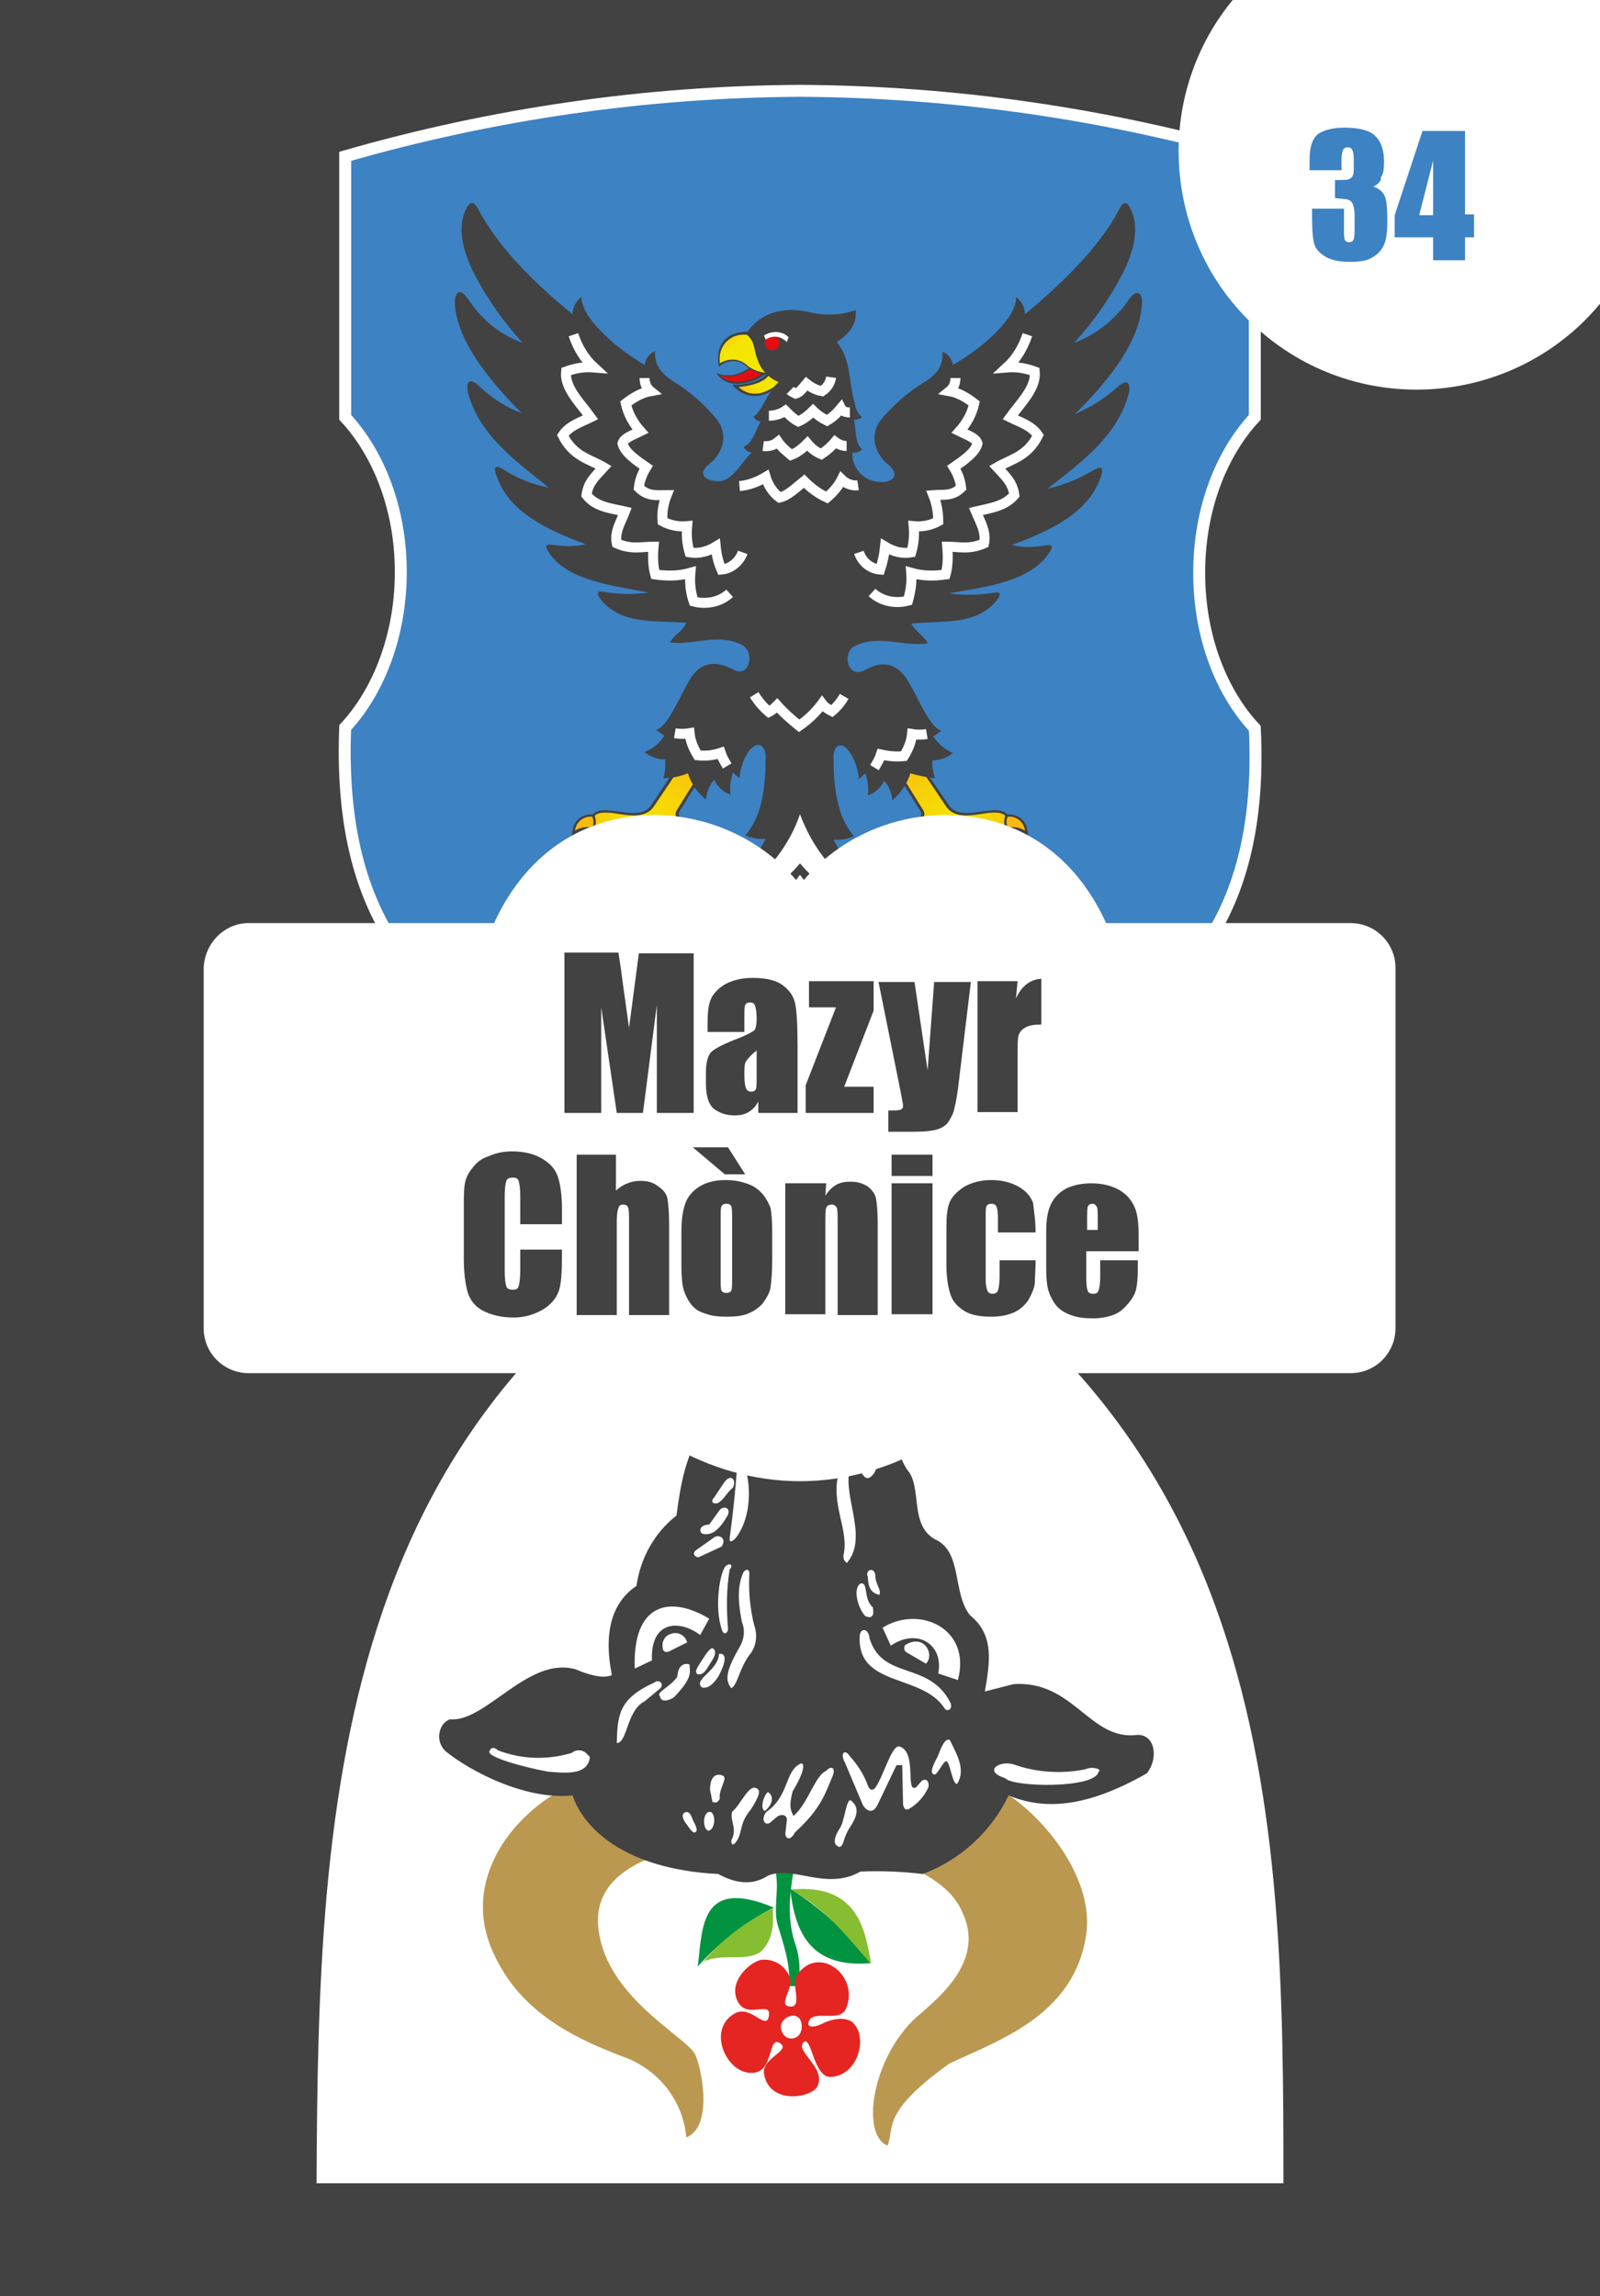 <?xml version="1.0" encoding="utf-8"?>
<!-- Generator: Adobe Illustrator 26.0.1, SVG Export Plug-In . SVG Version: 6.00 Build 0)  -->
<svg version="1.1" id="Слой_1" xmlns="http://www.w3.org/2000/svg" xmlns:xlink="http://www.w3.org/1999/xlink" x="0px" y="0px"
	 viewBox="0 0 195.6 280.6" style="enable-background:new 0 0 195.6 280.6;" xml:space="preserve">
<rect x="0" y="0" width="195.6" height="280.6" fill="#333333" stroke="none"/>
<style type="text/css">
	.st0{clip-path:url(#SVGID_00000132068956388255551530000011302334358118124214_);fill:#424242;}
	.st1{clip-path:url(#SVGID_00000065766892996575816160000006980373772476081839_);}
	.st2{fill-rule:evenodd;clip-rule:evenodd;fill:#A91916;}
	.st3{fill-rule:evenodd;clip-rule:evenodd;fill:#3D82C3;stroke:#FFFFFF;stroke-width:1.46;}
	.st4{fill:#424242;}
	.st5{fill:#E30D13;}
	.st6{fill:url(#_159040976_00000123418266511312874320000000971277010337902258_);}
	.st7{fill:url(#_158281424_00000124156530857896564670000011493535519380948373_);}
	.st8{fill:url(#_158295352-4_00000056399317786374313720000002505877921175569289_);}
	.st9{fill:#FBBA10;}
	.st10{fill:url(#_158295352_00000020367784304558652990000005903598842052343731_);}
	.st11{fill-rule:evenodd;clip-rule:evenodd;fill:#424242;}
	.st12{fill-rule:evenodd;clip-rule:evenodd;fill:#FFFFFF;}
	.st13{fill:#FFFFFF;}
	.st14{fill:none;stroke:#FFFFFF;stroke-width:1.22;}
	.st15{clip-path:url(#SVGID_00000145033026286746689200000006330780310828747669_);}
	.st16{fill-rule:evenodd;clip-rule:evenodd;fill:#029340;}
	.st17{fill-rule:evenodd;clip-rule:evenodd;fill:#86BD31;}
	.st18{fill:#BA9850;}
	.st19{fill:#E52521;}
	.st20{fill-rule:evenodd;clip-rule:evenodd;fill:#BA9850;}
	.st21{clip-path:url(#SVGID_00000041996409400035498250000012181380040342297740_);fill:#FFFFFF;}
	.st22{clip-path:url(#SVGID_00000012439459362477128070000005593038602417511553_);fill:#FFFFFF;}
	.st23{clip-path:url(#SVGID_00000021084498937086712260000014101966253643631254_);fill:#FFFFFF;}
	.st24{enable-background:new    ;}
	.st25{fill:#3D82C3;}
</style>
<g>
	<g>
		<defs>
			<rect id="SVGID_1_" width="195.6" height="280.6"/>
		</defs>
		<clipPath id="SVGID_00000150785681045374556980000017338407771961729156_">
			<use xlink:href="#SVGID_1_"  style="overflow:visible;"/>
		</clipPath>
		
			<rect x="-9.2" y="-8.4" style="clip-path:url(#SVGID_00000150785681045374556980000017338407771961729156_);fill:#424242;" width="214" height="297.9"/>
	</g>
	<g>
		<defs>
			<rect id="SVGID_00000136407984150122147090000000298683472820956309_" width="195.6" height="280.6"/>
		</defs>
		<clipPath id="SVGID_00000157303706043651177820000001449692001922466198_">
			<use xlink:href="#SVGID_00000136407984150122147090000000298683472820956309_"  style="overflow:visible;"/>
		</clipPath>
		<g id="layer1" style="clip-path:url(#SVGID_00000157303706043651177820000001449692001922466198_);">
			<path id="path3029" class="st2" d="M124.6,74.9c1.1,0,2,0.9,2,2v2c0,1.1-0.9,2-2,2h-2v-6H124.6z M124.6,82.8c2.2,0,4-1.8,4-4v-2
				c0-2.2-1.8-4-4-4h-4v9.9L124.6,82.8z M116.6,72.9h2v9.9h-2V72.9z M112.6,72.9h2v9.9h-2l-4-6.2v6.2h-2v-9.9h2l4,6.2V72.9z
				 M82.9,72.9h5.9v2h-4v2h4v2h-4v2h4v2h-5.9V72.9z M75,72.9h2v7.9h4v2h-6V72.9z M95.8,80.9h2c1.7,0,3-1.3,3-3s-1.3-3-3-3h-2v2h2
				c0.6,0,1,0.4,1,1s-0.4,1-1,1h-2V80.9z M97.8,71c3.8,0,6.9,3.1,6.9,6.9s-3.1,6.9-6.9,6.9s-6.9-3.1-6.9-6.9l0,0
				C90.9,74.1,94,71,97.8,71L97.8,71z M92.8,77.9c0,2.8,2.2,5,4.9,5c2.8,0,5-2.2,5-4.9c0-2.8-2.2-5-4.9-5l0,0
				C95.1,73,92.9,75.2,92.8,77.9L92.8,77.9z"/>
			<path id="щит" class="st3" d="M97.8,144.9c3.4-5.9,8.8-9.4,15.2-11.7c12.5-4.6,26.3-5.6,34.5-17.9c4.8-7.2,6.4-16.2,5.9-26.3
				c-4.1-4.4-6.8-11.2-6.8-19s2.7-14.6,6.8-19V19.1c-18.1-5.2-36.8-7.9-55.6-8c-18.8,0.1-37.5,2.8-55.6,8V51
				c4.1,4.4,6.8,11.2,6.8,18.9s-2.7,14.6-6.8,19c-0.4,10.2,1.2,19.1,5.9,26.3c8.2,12.3,22,13.3,34.5,17.9
				C89,135.5,94.3,139,97.8,144.9L97.8,144.9z"/>
			<path id="_158253176" class="st4" d="M92.2,44.5l1.7,0.9c-1.4,1.5-5,2.4-6.3,0.2C89.3,46.2,90.7,45.7,92.2,44.5z"/>
			<path id="_48675496" class="st5" d="M88.1,45.9c1.2,1.3,4.2,0.7,5.3-0.5L92,44.8C91,45.8,89.5,46.2,88.1,45.9z"/>
			<path id="_158281688" class="st4" d="M89.5,47c1.2,0.1,3.3-0.2,4.3-1.4l1.2-0.3l0.7,1.3C93.9,48.6,91.4,49.2,89.5,47z"/>
			
				<linearGradient id="_159040976_00000024708053074052319360000016847804863733373866_" gradientUnits="userSpaceOnUse" x1="-647.093" y1="182.056" x2="-647.563" y2="181.616" gradientTransform="matrix(3.54 0 0 -3.54 2383.27 691.699)">
				<stop  offset="0" style="stop-color:#F4E600"/>
				<stop  offset="1" style="stop-color:#FBBA10"/>
			</linearGradient>
			<path id="_159040976" style="fill:url(#_159040976_00000024708053074052319360000016847804863733373866_);" d="M95.4,46.6l-0.5-1
				l-0.8,0.1c-0.7,1.2-2.8,1.5-3.8,1.6C91.9,48.8,94,48,95.4,46.6z"/>
			<path id="_158281376" class="st4" d="M92.5,40.7l2.8,4.9c-1.4,0.4-2.9,0.1-4-0.8c-0.9-0.9-2.4-0.9-3.4,0
				C87.2,41.2,90,40.1,92.5,40.7L92.5,40.7z"/>
			
				<linearGradient id="_158281424_00000111871612760519122110000016061297848377621391_" gradientUnits="userSpaceOnUse" x1="-652.739" y1="160.966" x2="-653.089" y2="161.406" gradientTransform="matrix(4.87 0 0 -4.87 3268.67 826.206)">
				<stop  offset="0" style="stop-color:#F4E600"/>
				<stop  offset="1" style="stop-color:#FBBA10"/>
			</linearGradient>
			<path id="_158281424" style="fill:url(#_158281424_00000111871612760519122110000016061297848377621391_);" d="M88,44.4
				c1.1-0.7,2.5-0.6,3.4,0.3c0.9,0.7,2.1,1,3.2,0.8L92.3,41c-0.5-0.1-1.1-0.1-1.6-0.1l0,0C89,41,87.8,42.5,88,44.2
				C88,44.2,88,44.3,88,44.4z"/>
			<path id="_158221176" class="st4" d="M122.7,102.2c0.3,0.2,0.6,0.6,0.6,1c1.4,1,1.1,2.5,0.2,3.7l-0.1-0.3
				c-0.2-0.8-0.6-1.4-1.3-1.8c0,0.1-0.1,0.2-0.1,0.2c-0.9,0.4-1.9,0-2.2-0.9c0-0.1-0.1-0.2-0.1-0.3c-0.5-0.2-1-0.4-1.4-0.7l0.2,0.3
				l0,0c0.4,0.4,0.7,0.6,0.8,1.3c0,0.3,0,0.6-0.1,0.9c0.7,1.3,0.1,2.4-1.3,3.2c0.2-0.8,0.3-1.7-0.5-2.3l-0.1,0.1
				c-0.6,0.1-1.2-0.2-1.5-0.7c-0.4-0.5-0.4-1.2-0.1-1.8l-0.8-1.3c-0.6-0.9-1-1.1-1.9-0.4c-0.1,0.9-0.8,1.5-1.7,1.5
				c-0.4,0-0.8-0.3-1.1-0.6c-0.8,0.2-1.6,0.7-2.1,1.4c-0.6-1.2-0.1-2.6,1-3.2c0.2-1.3,1.4-1.4,2.6-1.4c0.6,0,1.2-0.4,0.8-1l-3-4.8
				l2.8-1.3l3.7,5.4c0.8,1.2,2.4,1,3.7,0.8c1-0.1,2.7-0.5,3.4,0.3c1.9,0,2.6,1.2,2.6,2.9c-0.6-0.7-1.5-1.1-2.4-0.9
				C123.3,101.8,123,102,122.7,102.2L122.7,102.2z"/>
			
				<radialGradient id="_158295352-4_00000160884332175200532940000008014539456907060629_" cx="-1151.801" cy="-4.093" r="4.05" gradientTransform="matrix(-2.77 0 0 -2.77 -3074.04 89.773)" gradientUnits="userSpaceOnUse">
				<stop  offset="0" style="stop-color:#F4E600"/>
				<stop  offset="1" style="stop-color:#FBBA10"/>
			</radialGradient>
			<path id="_158295352-4" style="fill:url(#_158295352-4_00000160884332175200532940000008014539456907060629_);" d="M123,101.4
				c-0.3-0.5-0.3-1.2-0.1-1.7c-0.5-0.6-1.9-0.4-3.2-0.2s-3.1,0.4-4-0.9l-3.5-5.2l-2.2,1l2.8,4.5c0.6,0.9-0.2,1.5-1.1,1.5
				s-2,0.1-2.2,1.1c0.6,0.3,1,0.9,1,1.7c0.5,0.5,1.3,0.5,1.8,0.1c0.3-0.2,0.4-0.6,0.4-0.9c1-0.9,1.7-0.8,2.4,0.4l0.9,1.5
				c-0.3,0.5-0.3,1.1,0,1.6c0.2,0.4,0.7,0.6,1.1,0.6c0.4-0.5,1-0.8,1.7-0.8c0.1-0.2,0.1-0.5,0.1-0.8c-0.1-0.7-0.6-1-1-1.5
				s-0.8-1.2-1-1.8l0.3-0.1c0.1,0.4,0.3,0.7,0.5,1.1c0.7,0.5,1.4,0.9,2.1,1.2c0.1,0.8,0.9,1.3,1.6,1.2c0.1,0,0.1,0,0.2-0.1
				c0.2-0.6,0.6-1.1,1.2-1.4c0-0.5-0.3-0.9-0.8-1c-0.3-0.1-0.6-0.2-0.9-0.3c-0.7-0.3-1.4-0.7-2.1-1.1l0.3-0.2c0.6,0.4,1.2,0.7,1.9,1
				C121.8,101.9,122.6,102.2,123,101.4L123,101.4z"/>
			<path id="_48676072" class="st9" d="M123.2,99.8c-0.2,0.4-0.2,0.9,0,1.3c0.7-0.1,1.5,0,2.1,0.4
				C125.2,100.5,124.3,99.7,123.2,99.8L123.2,99.8z M123.2,103.5c-0.4,0.2-0.7,0.5-0.9,0.9c0.6,0.4,1.1,1,1.3,1.7
				C124.1,105.2,124,104.2,123.2,103.5z M119,105.8c-0.5-0.1-1,0.1-1.3,0.4c0.6,0.4,0.8,1.1,0.7,1.8
				C119.2,107.6,119.4,106.6,119,105.8z M110.2,102.9c0-0.5-0.4-1-0.9-1.2c-0.8,0.5-1.2,1.4-1,2.3
				C108.8,103.5,109.4,103.1,110.2,102.9L110.2,102.9z"/>
			<path id="_158207592" class="st4" d="M72.9,102.2c-0.3,0.2-0.6,0.6-0.6,1c-1.4,1-1.1,2.5-0.2,3.7l0.1-0.3l0,0
				c0.2-0.8,0.6-1.4,1.3-1.8c0,0.1,0.1,0.2,0.1,0.2c0.9,0.4,1.9,0,2.2-0.9c0-0.1,0.1-0.2,0.1-0.3c0.5-0.2,1-0.4,1.4-0.7l-0.2,0.3
				l0,0c-0.4,0.4-0.7,0.6-0.8,1.3c-0.1,0.3,0,0.6,0.1,0.9c-0.7,1.3-0.1,2.4,1.3,3.2c-0.2-0.8-0.3-1.7,0.5-2.3l0.1,0.1
				c0.6,0.1,1.2-0.2,1.5-0.7c0.4-0.5,0.4-1.2,0.1-1.8l0.8-1.3c0.6-0.9,1-1.1,1.9-0.4c0.1,0.9,0.9,1.5,1.7,1.5c0.4,0,0.8-0.3,1.1-0.6
				c0.8,0.2,1.6,0.7,2.1,1.4c0.6-1.2,0.1-2.6-1-3.2c-0.2-1.3-1.4-1.4-2.6-1.4c-0.6,0-1.2-0.4-0.8-1l3-4.8L83.2,93l-3.6,5.4
				c-0.8,1.2-2.4,1-3.7,0.8c-1-0.1-2.7-0.5-3.4,0.3c-1.9,0-2.6,1.2-2.6,2.9c0.6-0.7,1.5-1.1,2.4-0.9C72.3,101.8,72.6,102,72.9,102.2
				z"/>
			<path id="_158281304" class="st9" d="M72.4,99.8c0.2,0.4,0.2,0.9,0,1.3c-0.7-0.1-1.5,0-2.1,0.4C70.4,100.5,71.3,99.7,72.4,99.8
				L72.4,99.8z M72.4,103.5c0.4,0.2,0.8,0.5,1,0.9c-0.7,0.4-1.2,1-1.4,1.7C71.5,105.3,71.6,104.2,72.4,103.5L72.4,103.5z
				 M76.7,105.8c0.5-0.1,1,0.1,1.3,0.4c-0.6,0.4-0.8,1.1-0.7,1.8C76.5,107.6,76.2,106.6,76.7,105.8z M85.5,102.9
				c0-0.5,0.4-1,0.9-1.2c0.8,0.5,1.2,1.4,1,2.3C86.9,103.5,86.2,103.1,85.5,102.9L85.5,102.9z"/>
			
				<radialGradient id="_158295352_00000005233278658219008790000010023381009155649448_" cx="-512.249" cy="-4.093" r="4.05" gradientTransform="matrix(2.77 0 0 -2.77 1497.91 89.773)" gradientUnits="userSpaceOnUse">
				<stop  offset="0" style="stop-color:#F4E600"/>
				<stop  offset="1" style="stop-color:#FBBA10"/>
			</radialGradient>
			<path id="_158295352" style="fill:url(#_158295352_00000005233278658219008790000010023381009155649448_);" d="M72.6,101.4
				c0.3-0.5,0.3-1.2,0.1-1.7c0.5-0.6,1.9-0.4,3.2-0.2s3.1,0.4,4-0.9l3.5-5.2l2.2,1l-2.8,4.5c-0.6,0.9,0.2,1.5,1.1,1.5s2,0.1,2.2,1.1
				c-0.6,0.3-1,0.9-1,1.7c-0.5,0.5-1.3,0.5-1.8,0.1c-0.3-0.2-0.4-0.6-0.4-0.9c-1-0.9-1.7-0.8-2.4,0.4l-0.9,1.5
				c0.3,0.5,0.3,1.1,0,1.6c-0.2,0.4-0.7,0.6-1.1,0.6c-0.4-0.5-1.1-0.8-1.7-0.8c-0.1-0.2-0.1-0.5-0.1-0.8c0.1-0.7,0.6-1,1-1.5
				s0.8-1.2,1-1.8l-0.3-0.1c-0.1,0.4-0.3,0.7-0.5,1.1c-0.7,0.5-1.4,0.9-2.1,1.2c-0.1,0.8-0.9,1.3-1.6,1.2c-0.1,0-0.1,0-0.2-0.1
				c-0.2-0.6-0.6-1.1-1.2-1.4c0-0.5,0.3-0.9,0.8-1c0.3-0.1,0.6-0.2,0.9-0.3c0.7-0.3,1.4-0.7,2.1-1.1l-0.3-0.2
				c-0.6,0.4-1.2,0.7-1.9,1c-0.5,0.2-1.3,0.5-1.6-0.2L72.6,101.4z"/>
			<path id="path40" class="st11" d="M92.1,50.9c0.2,0.3,0.5,0.6,0.9,0.6c-0.7,1.2-1,2.7-2.1,3.1c0.2,0.4,0.6,0.7,1,0.7
				c-1.4,1.3-2.4,3.7-4.3,3.5c-1.4-0.1-2.4-0.9-0.9-2.1c1.7-1.3,2.4-3.6,0.9-5.5c-1.5-1.8-3.3-3.4-5.3-4.6c-1.2-0.8-2.4-1.9-2.2-3.7
				c-0.7,0.3-1.2,0.9-1.3,1.7c-4.2-2.5-7.8-6.1-7.7-8.3c-0.7,0.5-1.1,1.3-1.1,2.1c-5.1-4.1-9.3-8.6-11.4-12.6
				c-0.7-1.4-1.2-1.2-1.7-0.1c-1.1,2.5-0.1,5.5,1.2,8c1.6,3,3.5,5.7,5.8,8.2c-2.8-1-5.1-2.9-6.7-5.4c-1-1.4-1.6-0.8-1.6,0.5
				c0.2,4.2,3.5,8.8,8.2,13.5c-1.9-0.7-3.6-1.8-5.1-3.2c-1.3-1.3-1.9-0.7-1.4,1c1.5,5.1,6,8.2,9.8,11.3c-2-0.4-3.8-1.1-5.5-2.2
				c-0.8-0.5-1.5-0.7-0.8,1c1.5,4.1,5.9,6.3,10.8,8.1c-1.3,0.3-2.6,0.3-3.8,0.1c-0.9-0.1-1.5-0.2-0.5,1.2c2.3,3.1,7.2,3.7,12,4.6
				c-1.9,0.3-3.8,0.2-5.7-0.1c-0.6-0.1-0.7,0.3-0.2,0.9c2.5,3.2,6.8,2.6,10.5,2.9c-0.5,1.1-1.6,1.6-2,2.4c2.9,0.4,5.8-1.2,8.8,0.3
				c1.6,0.8,1,4.2-1.1,3c-2.3-1.2-4.1-0.8-5.3,1.3c-1.5,2.6-2.7,5.7-4.1,6.1l1,0.7c-0.5,0.9-1.4,1.6-2.4,2c0.7,0.6,1.6,0.9,2.5,0.9
				c0.1,0.8,0,1.6-0.2,2.3c1,0,2-0.2,3-0.6c0.4,1.3,1.2,2.4,2.2,3.2c0.1-0.9,0.4-1.7,1-2.4c0.4,0.8,1.1,1.5,2,1.8
				c-0.1-0.9,0-1.8,0.3-2.7l0.8,0.7c0.1-1.2,0.5-2.4,1.2-3.4c1.2-1.3,1.9-0.5,2,0.6c0,3.9-0.4,7.4-2.5,9.8c0.8,0.3,1.6,0.5,2.5,0.4
				c-1.4,2.8-3.7,5.2-6.6,6.6c1,0.6,2.1,1.1,3.2,1.3c-2.5,1.6-6.8,1.5-10.7,0.8c1.3,4.2,5.9,6.4,13.1,6.6c-1.4,1.8-3.4,3-5.7,3.4
				c1.3,2,5.3,2.6,8.8,1.5c-0.8,1.1-1.8,2.1-3,2.7c2.8,2.6,4.6,6.1,5,9.8c0.4-3.8,2.2-7.3,5-9.8c-1.2-0.7-2.2-1.6-3-2.7
				c3.5,1.1,7.5,0.5,8.8-1.5c-2.2-0.5-4.6-1.7-5.7-3.4c7.2-0.1,11.9-2.3,13.1-6.6c-3.8,0.7-8.1,0.8-10.7-0.8
				c1.1-0.3,2.2-0.7,3.2-1.3c-2.8-1.4-5.1-3.7-6.5-6.5c0.9,0.1,1.7-0.1,2.5-0.4c-2.1-2.5-2.5-5.9-2.5-9.8c0-1.1,0.8-2,1.9-0.6
				c0.7,1,1.1,2.2,1.2,3.4l0.8-0.7c0.3,0.9,0.4,1.8,0.3,2.7c0.9-0.3,1.6-1,2-1.8c0.6,0.7,0.9,1.5,1,2.4c1-0.9,1.8-2,2.2-3.3
				c1,0.3,2,0.5,3,0.6c-0.2-0.7-0.4-1.4-0.3-2.2c0.9,0,1.8-0.3,2.5-0.9c-1-0.4-1.8-1.1-2.4-2l1-0.7c-1.4-0.4-2.6-3.5-4.1-6.1
				c-1.3-2.1-3-2.6-5.3-1.3c-2.2,1.1-2.8-2.3-1.1-3c3-1.4,5.9,0.2,8.8-0.3c-0.4-0.9-1.5-1.4-2-2.4c3.8-0.4,8,0.3,10.5-2.9
				c0.5-0.6,0.4-1-0.2-0.9c-1.9,0.3-3.8,0.4-5.7,0.1c4.8-0.8,9.7-1.5,12-4.6c1.1-1.4,0.5-1.4-0.5-1.2c-1.3,0.2-2.6,0.2-3.8-0.1
				c4.9-1.8,9.3-4,10.8-8.1c0.6-1.7,0-1.5-0.9-1c-1.7,1-3.6,1.8-5.5,2.2c3.9-3.1,8.3-6.2,9.8-11.3c0.5-1.6-0.1-2.3-1.4-1
				c-1.5,1.3-3.2,2.4-5.1,3.2c4.8-4.7,8-9.3,8.2-13.5c0.1-1.3-0.6-1.9-1.6-0.5c-1.6,2.4-4,4.3-6.7,5.3c2.3-2.5,4.2-5.2,5.8-8.2
				c1.3-2.5,2.3-5.5,1.2-8c-0.5-1.1-0.9-1.3-1.6,0.1c-2.1,4-6.3,8.4-11.4,12.6c0-0.8-0.4-1.6-1.1-2.1c0.2,2.2-3.4,5.8-7.7,8.3
				c-0.1-0.7-0.6-1.4-1.3-1.6c0.2,1.8-0.9,2.9-2.2,3.7c-2,1.2-3.8,2.8-5.3,4.6c-1.5,1.9-0.7,4.2,0.9,5.5c1.5,1.2,0.5,2.2-0.9,2.1
				c-1.9,0-3.5-1.5-3.5-3.4c0-0.1,0-0.1,0-0.2c0.4,0.1,0.9-0.1,1.2-0.4c-0.9-0.7-0.7-2.2-1-3.6c0.4,0,0.7-0.1,1-0.3
				c-0.5-0.4-0.8-1-0.9-1.7c-0.8-2.7-0.4-5.3-2.2-7.5c1.5-1,2.5-2.2,2.3-3.9c-1.7,0.6-3.6,0.7-5.4,0.3c-4.3-1-6.7,0.6-8,2.6
				c1.2,1,0.9,1.9,1.4,3.1c0.4,1.3,1.4,2.3,2.6,2.8C93.9,47.7,93,50.6,92.1,50.9L92.1,50.9z"/>
			<circle id="circle42" class="st5" cx="94.4" cy="41.9" r="0.9"/>
			<path id="path44" class="st12" d="M97.8,123.2c-0.5,1.3-1.4,2.5-2.6,3.2c1.3,1.2,2.2,2.8,2.6,4.5c0.4-1.7,1.3-3.3,2.6-4.5
				C99.2,125.7,98.3,124.6,97.8,123.2z M97.8,114.8c-1.8,3.2-4.2,5.9-7.6,6.8c2.2,1.3,5.8,0.2,7.6-2.2c1.9,2.3,5.1,3.4,7.6,2.2
				C101.9,120.6,99.6,117.9,97.8,114.8z M97.8,112.4c-4.4,4-11.4,5.3-15.6,1c6,0.6,11.5-0.9,15.6-6.5c4.1,5.6,9.6,7.1,15.6,6.5
				C109.2,117.7,102.2,116.4,97.8,112.4z M97.8,105.5c-2.2,2.6-4.4,4-7.2,3.4c3.3-2.3,5.9-5.6,7.2-9.4c1.4,3.8,3.9,7.1,7.2,9.4
				C102.2,109.5,100,108.1,97.8,105.5z"/>
			<path id="path46" class="st13" d="M93.4,41c0.9-0.6,2.2-0.6,3,0.2l-0.2,0.6c-0.7-0.7-1.7-0.9-2.6-0.3L93.4,41L93.4,41z"/>
			<path id="path48" class="st14" d="M70.1,40.9c0.5,1.5,1.3,2.9,2.5,4c-1.2-0.1-2.3,0.1-3.4,0.5c-0.2,2,1.7,3.8,3,5.6
				c-1.2,0.6-2.6,1-3.4,2.2c1.3,2.6,3.3,2.9,5,3.9c-0.9,1-1.9,1.8-2.1,3.4c1.2,1.5,3,1.6,4.7,2c-0.5,1.3-1.3,2.5-1,3.9
				c1.8,0.8,3.1,0.4,4.5,0.4c-0.1,1.1-0.1,2.3,0.2,3.4c1.4,0.2,2.9,0.2,4.3-0.2c-0.1,1.2,0,2.3,0.4,3.5c1.5,0.4,3.2,0.1,4.4-1
				 M78.8,46.2c0,0.6,0.2,1.2,0.7,1.6c-1.1,0.2-2.1,0.8-3,1.5c0.3,1.3,0.9,2.4,1.8,3.4c-1,0.5-2,0.8-2.2,1.5c0.3,1.1,1.6,2,2.9,2.9
				c-0.5,0.8-0.8,1.6-0.9,2.5c1.1,1.1,2.2,0.9,3.4,0.9c-0.4,1-0.6,2.1-0.5,3.2c0.9,0.5,2,0.7,3,0.6c-0.1,1.1,0,2.2,0.3,3.2
				c1.1,0.2,2.2-0.1,3.2-0.7c0.1,1,0.3,1.9,0.7,2.8c1.2-0.1,2.2-1,2.6-2.1 M90.4,59.4c1.1-0.1,2.2-0.5,3.2-1.1
				c0.3,1,0.9,1.9,1.7,2.5c1-0.2,2-1.2,3-2c0.8,0.8,1.7,1.5,2.8,2c0.7-0.6,1.4-1.4,1.8-2.2c0.5,0.5,1.3,0.8,2,0.7 M93.3,54.5
				c0.7,0.1,1.3-0.1,1.8-0.5c0.4,0.6,1,1.1,1.6,1.6c0.8-0.3,1.4-0.8,2-1.4c0.5,0.6,1,1,1.7,1.3c0.6-0.4,1.2-0.9,1.7-1.5
				c0.4,0.3,0.9,0.5,1.4,0.5 M94,50.8c0.7,0,1.4-0.2,2-0.6c0.5,0.5,1,1,1.6,1.3c0.7-0.3,1.3-0.8,1.8-1.3c0.5,0.5,1.1,0.9,1.7,1.2
				c0.7-0.4,1.2-0.9,1.7-1.5c0.2,0.4,0.7,0.5,1.1,0.5 M96.6,47.7c0.2,0.2,0.5,0.3,0.7,0.4c0.4-0.1,0.8-0.6,1.3-1.2
				c0.5,0.4,1.2,0.8,1.9,0.9c0.6-0.4,1-1,1.1-1.7 M116.8,46.2c0,0.6-0.2,1.2-0.7,1.6c1.1,0.2,2.1,0.8,3,1.5
				c-0.3,1.3-0.9,2.4-1.8,3.4c1,0.5,2,0.8,2.2,1.5c-0.3,1.1-1.6,2-2.9,2.9c0.5,0.8,0.8,1.6,0.9,2.5c-1.1,1.1-2.2,0.8-3.4,0.9
				c0.4,1,0.6,2.1,0.6,3.2c-0.9,0.5-2,0.7-3,0.6c0.1,1.1,0,2.2-0.3,3.2c-1.1,0.2-2.2-0.1-3.2-0.7c-0.1,1-0.3,1.9-0.6,2.8
				c-1.2-0.1-2.2-0.9-2.6-2.1 M125.6,40.9c-0.5,1.5-1.3,2.9-2.5,4c1.2-0.1,2.3,0.1,3.4,0.5c0.2,2-1.7,3.8-3,5.6
				c1.2,0.6,2.6,1,3.4,2.2c-1.3,2.6-3.3,2.9-5,3.9c0.9,1,1.9,1.8,2.1,3.4c-1.2,1.4-3,1.6-4.7,2c0.5,1.2,1.3,2.5,1,3.9
				c-1.8,0.8-3.1,0.4-4.5,0.4c0.1,1.1,0.1,2.3-0.2,3.4c-1.4,0.2-2.8,0.2-4.2-0.2c0.1,1.2-0.1,2.3-0.4,3.4c-1.5,0.4-3.2,0.1-4.4-1
				 M113.3,89.7c-0.6,0.1-1.2,0.1-1.8,0c-0.1,1-0.5,1.9-1,2.7c-0.9,0.1-1.9,0-2.8-0.2c-0.2,0.6-0.5,1.1-0.8,1.6 M92.2,84.9
				c0.5,0.8,1.1,1.5,1.8,2.1c0.4-0.2,0.7-0.5,1-0.8c0.8,0.9,1.7,1.7,2.7,2.5c1-0.7,2-1.6,2.8-2.7c0.3,0.4,0.8,0.7,1.2,0.9
				c0.6-0.5,1.1-1.1,1.5-1.8 M82.5,89.6c0.6,0.1,1.2,0.1,1.8,0c0.1,1,0.5,1.9,1,2.7c1,0.1,1.9,0,2.8-0.3c0.2,0.6,0.5,1.1,0.8,1.6"/>
		</g>
	</g>
	<g>
		<defs>
			<rect id="SVGID_00000153671521261570137110000006100431401353898156_" width="195.6" height="280.6"/>
		</defs>
		<clipPath id="SVGID_00000053515066084941733020000014437609075924825472_">
			<use xlink:href="#SVGID_00000153671521261570137110000006100431401353898156_"  style="overflow:visible;"/>
		</clipPath>
		<g id="g1319" style="clip-path:url(#SVGID_00000053515066084941733020000014437609075924825472_);">
			<path id="path1309" class="st12" d="M156.9,266.8H38.7c0.2-46.9,1.9-98.9,58.8-123.5C156.4,170.3,156.9,221.7,156.9,266.8z"/>
			<g id="g2440">
				<g id="g2217">
					<g id="g2208">
						<path id="path2194" class="st16" d="M97.5,242.7c0.4-1.6,0.3-3.3-0.2-4.9c-1.1-3.1-0.8-6.1-0.3-9.1l-2.4-0.8
							c0.9,2.6-0.2,5.2,0.5,7.4c0.7,2.4,1.5,4.5,1.4,7.4L97.5,242.7z"/>
						<path id="path2196" class="st16" d="M94.6,233.1c-9.1-3.8-8.7,2.6-9.3,7.2C88,237.3,91.1,234.9,94.6,233.1z"/>
						<path id="path2198" class="st17" d="M94.5,233.2c-3.2,1.5-6.1,3.7-8.5,6.5c2.5-1.1,5.1,0.1,7-1.2
							C95,236.6,94.4,233.8,94.5,233.2"/>
					</g>
					<path id="path2213" class="st16" d="M96.6,230.8c3.8,2.4,7.2,5.5,9.8,9.1C99.3,240.5,97.2,236.4,96.6,230.8z"/>
					<path id="path2215" class="st17" d="M106.5,240c-2.8-3.1-5.1-6.4-9.8-9.1C105.1,230.1,105.8,236.2,106.5,240z"/>
				</g>
				<path id="path2513" class="st18" d="M110.8,227.7c4.2-6,5.8-7.3,7.6-10.3c4.8-0.1,15.6,9.9,14.4,18.9
					c-1.4,10.1-11,13.1-16.8,15.9c-8.3,6-6.6,7.7-7.5,10c-3.2-1.3-2-10.1,3-15.2c1.9-1.9,9.2-6.7,6.2-13.2
					C116.3,230.4,113.1,229.2,110.8,227.7 M82.1,226c-1.8,0.9-10,2.6-8.9,10c1.1,8,10.3,12.7,11.7,14.9c0.7,1.1,2.5,8.9-1,10.3
					c-0.4-4.6-3.5-8.4-7.8-9.9c-6.3-2.4-13-5.7-16.1-13.4c-3.6-9,3.5-17.4,11.2-20.4L82.1,226z"/>
				<path id="path2500" class="st19" d="M97.4,241.4c2.6-3.9,7.8,0,6,4.1c-0.7,1.6-3.7,0.2-4.4,1.3c-0.6,0.9,0.3,1.1,1.5,0.5
					c1.4-0.7,3.1-0.9,3.9,0c1.7,1.9,0.4,6.4-2.9,6.5c-2.1,0-2.3-5.3-3.3-4.2s2.9,3.1,1.7,5.4c-0.8,1.4-5.9,2.2-6.5-1.6
					c-0.3-1.9,3.3-2.8,2-3.7c-1.6-1.1-0.7,3.5-3.4,3.6c-3.2,0.2-5.7-5.4-2.1-7.3c2-1,3.8,2.3,4.1,0.3s-3.1,0.8-4-2.2
					c-0.7-2.2,1.7-4.3,3-4.6c1.5-0.2,2.9,0.6,3.5,2c0.8,1.2-1.7,3.7,0.2,3.7C98.1,245.2,96.7,242.4,97.4,241.4z M95.5,248
					c0.4,1.7,2.7,1.4,2.5-0.6S95.1,246.5,95.5,248z"/>
				<path id="path1311" class="st13" d="M104.8,165.4c6.2,6.6,1.6,7.1,1.4,10.4c-0.6,1.9,5.2,16.1,7.4,17.3
					c2.6,6.9,4.6,4.8,3.3,13.5c-0.5,3.6,7.4,2.2,8.7,2.2c1,0,10.6,4,11,4.5c2.5,3.7-9.7,6.3-13.9,3.8c-10.9,9.7-23.7,8.4-25.5,8.5
					c-21,1.6-20.6-5.9-26.8-9.2c-4.5,2-13.8-2.2-13.1-4.6c1.3-5,20.2-3.6,18.5-6.9c-1.8-3.5,3.1-15.2,6-17l4.2-12.5
					c0,0-4.2-5.5,2.7-11.2C89.4,163.7,100.4,161.6,104.8,165.4z"/>
				<path id="path2238" class="st11" d="M114.3,188.1c3.4,1.5,2.1,6.6,4.3,9.3c3,2.4,2.4,5.8,1.8,9.3l3.5-0.9
					c7.4-0.5,9.3,7,15.2,6.2c2.2,0,2.5,3,1.1,4.7c-7.7,4.4-12.8,4.4-16.9,2.7c-2.1,4.4-5.9,7.9-10.5,9.6c-2.5-0.3-5.1-0.4-7.6-0.3
					c-4.2,2.4-8.2-0.8-11.3,0.5c-2,1.3-4.1,0.9-6.1-0.2c-11.8-0.6-16.6-5.9-17.8-9.6c-5.7,0.6-12.4-2.9-15.4-5.3
					c-1-0.8-1.2-2.2-0.5-3.3c0.2-0.3,0.6-0.6,0.9-0.7c4.4,0.4,9.6-7.8,15.4-6.1c1.4,0.6,3.3,1.2,4.4,0.7c-1.1-5.6,0.2-9,3-10.9
					c0.5-3.4,2.2-6.5,4.9-8.6c0.5-3.9,1.2-7.5,2.9-9.7c-0.5-2.1-1.6-4.5-1.4-6.5c0.2-1.7,1.8-2.1,2.2-3.4c8.4-7.7,18.5-4.4,23,1.2
					c6.8,6.4-2.6,6.3,1.5,12.8C112.8,181.7,111.1,186.3,114.3,188.1z M134.3,216.5c-0.4,2.1-10.5,1.9-11.4,0.8
					c-2.8-0.9-0.7-2.2,1-1.7c2.8,1,5.9,1.2,8.8,0.6C133.5,215.8,134.8,216.2,134.3,216.5L134.3,216.5z M117,218
					c-0.6,0-0.8-2.5-1.3-2.8c-0.5,0.1-1.2,2-1.6,1.6c-0.4-0.2-0.1-1,0.5-2.1c0.4-0.9,0.8-2.3,1.5-2.1C117,214.4,118.1,216.3,117,218
					z M102.6,225.7c0.6-0.1,0.4-1,1.3-2.4c0.8-1.2,1.3-2.4,0.1-3.3c-0.5-0.2-0.7,2.1-1.2,3.2C102,224.4,101.7,225.4,102.6,225.7
					L102.6,225.7z M112.7,217.6c0.7-0.4,0.9,0.3,0.8,0.8c-0.5,1.1-1.3,2-2.3,2.6c-0.5,0.3-0.7,0-0.8-0.5l-0.1-4.8h-0.7l-2.3,4.8
					c-0.3,0.7-1,1.3-1.8,0.1l-2.2-5.2c-0.7-1.3,0.1-1.6,0.5-0.9c1,1.1,1.8,2.3,2.3,3.7c0.3,0.7,0.5,0.5,0.8,0.4c1.1-1.4,2-5.2,3-5.2
					c2.3,0.6,0.7,5.8,2.1,5L112.7,217.6z M101.8,217c0.4-1-0.2-1.3-0.8-0.6c-1.4,0.6-2.2,4-4,5.5c-0.3-0.6-0.6-1.1-0.1-3
					c1.3-2.1,1.6-3.5,1-3.4c-2,0.9-1.4,4-4.2,5.9c-0.8,1-0.1,1.9,0.6,1.2L95,222c0.6-0.4,1.2-0.2,1.2,0.4l-0.2,1.7
					c0,0.4,0.5,1.1,1.2-0.2C100.4,221,100.9,219.1,101.8,217L101.8,217z M93.5,221.3c-0.7-0.3,0-2.2,0.4-2.3
					C94.7,219.5,94.4,220.6,93.5,221.3L93.5,221.3z M86.7,223.7c0.8-0.3,0.8-2.2,0.1-2.3C85.8,221.4,85.9,223.8,86.7,223.7
					L86.7,223.7z M85,223.9c0.4-0.2,0-0.9-0.3-1.5c-0.3-0.9-0.6-1.1-1-0.9s-0.3,0.8,0.3,1.5C84.6,223.9,84.8,224,85,223.9L85,223.9z
					 M89.8,225.3c1.1-1.2,0.4-2.3,2-4.2c0.7-1.1,1.3-2.2,0.8-2.5c-1-0.8-2,1.9-3.1,2.8c-0.3,1.2,0.7,2-0.1,3.5
					C89.4,225.3,89.5,225.5,89.8,225.3L89.8,225.3z M88,219.8c-0.2-1.1,1-2.5,0.4-2.8s-1.6-0.2-1.6,1.7l0.3,1.5
					C87.7,220.4,87.8,220.1,88,219.8z M72.1,214.8c-0.3,2.3-3.4,1.8-5.1,1.7c-3.2-0.6-7.9-1.9-7.1-2.6c0.1-0.4,0.6-0.4,1,0
					c2.9,1.1,6,1.2,9,0.3c0.6-0.5,1.5-0.4,2,0.3C72,214.5,72.1,214.7,72.1,214.8L72.1,214.8z M75.4,213c1.3,0,1.2-4,3.4-5.1l1.7-1.4
					c0.9-0.6,0.1-1.4-0.5-0.9C75.6,207.6,75.5,209.6,75.4,213L75.4,213z M77.6,203.9l2.1-1c-0.2-4.9,3.4-5,5.9-3.1l1.1-2
					C81.9,194.9,77.3,195.9,77.6,203.9L77.6,203.9z M84,200.7c-0.2-0.8-1-1.3-1.8-1.1c-0.1,0-0.2,0.1-0.3,0.1
					c-0.6,0.2-1,0.9-0.9,1.5c0,0.6,0.3,0.8,0.8,0.6L84,200.7z M80.7,207.3c0.1,0.8,1.1,0.5,1.7,0.1c2.4-2.5,1.9-3.1,1.9-4
					c-0.6-0.2-1.4,0-1.5,1.5C81.9,206.2,80.1,206.8,80.7,207.3z M85.3,204.6c0.8,0.1,1.1-0.7,1.5-1.3s1-1.5,0.3-1.9
					c-0.3,0-0.8,0.7-1.3,1.5S84.8,204.3,85.3,204.6z M85.8,206.2c0.9,0.2,1.5-0.6,2-1.3c1.4-2.6,0.6-2.9,0.1-2.8
					C87.8,204.2,84.7,205.2,85.8,206.2z M89.4,206.3c0.8-0.4,1-2.6,2.4-4.3c0.7-1,0.8-2.3,0.4-3.4c-0.5-2-0.7-4.1-0.6-6.1
					c0.1-0.5-0.2-1-0.7-0.4c-0.5,1.1-0.9,2.7-0.2,6.1c0.4,1,0.3,2.1-0.3,3.1C88.6,204.4,88.7,205.4,89.4,206.3z M89,199
					c-0.2-2.4-0.2-4.8,0.2-7.2c0.5-0.6,0-0.8-0.4-0.5c-0.7,0.4-1.6,5-0.5,8C88.5,199.8,89,199.6,89,199z M85.4,190.3
					c-0.4,0-0.8-0.4-0.4-0.8l2.4-1.7c0.8-0.3,1.4,0.4,0.8,1.2L85.4,190.3z M89.2,188c0.4-3,0.7-5.8,0.9-8.6c0.2-1,0.7-0.9,0.9-0.4
					c1.1,3.3,0.5,7.2-1.2,9.1C89.5,188.3,89.2,188.6,89.2,188z M86.7,186.3l1.3-1.8c0.5-0.5,1.3-0.3,1,0.6c-0.9,1.6-1.9,2.7-3.2,2.3
					C85.3,186.8,85.9,186.3,86.7,186.3L86.7,186.3z M87.7,183.7c-0.7,0.1-0.8-0.3-0.4-0.7c0.4-0.6,0.8-1.2,1.2-1.8
					c0.8-1.2,1.6-0.4,1.1,0.6C88.9,182.3,88.5,183.3,87.7,183.7L87.7,183.7z M117.1,205.3l-2.4-0.8c0.7-3.6-2.6-5.6-5.8-3.4l-1-2.2
					C112.4,196.1,118.8,199,117.1,205.3L117.1,205.3z M113.2,203.3l-2.4-1.4c-0.3-0.2-0.3-0.5-0.2-0.8l0.1-0.1
					C113,199.6,114.3,202.2,113.2,203.3L113.2,203.3z M115.5,208.8c0.3,0.4,1,0.1,0.7-0.7c-2.6-5.2-8.3-2.7-9.9-7.9
					c-0.1-1.3-1.2-1.3-1.2-0.2C104.8,206.2,112.8,204.5,115.5,208.8L115.5,208.8L115.5,208.8z M106.7,196.4c0.2,1.1-0.1,1.4-0.9,1.1
					c-0.9-0.9-1.6-3.4-0.6-4C106.2,193.3,105.5,195.4,106.7,196.4L106.7,196.4z M106.1,192.7c-0.4-0.8,0.7-1.3,0.9-0.3
					c0,1.3,0.8,1.8,0.5,2.5c-0.7-0.2-1.4-0.5-1.4-2.3V192.7z M103.6,190.9c2.7-3.3-1-8.6,0.5-12c1-0.2,1.3,2.3,2.3,1.6
					s1-2.4,0.3-2.7s-0.7,1.4-1.3,0.8c-0.1-1-0.6-1.9-1.4-2.4c-1.7,0.2-1,2.2-1.4,3.5c-1.2,4.1,1.3,7.3,0.5,10.4
					c0,0.4,0.1,0.7,0.5,0.9V190.9z M98.3,174.5c-1.9-0.8-6,1.6-8,0.2c-0.5-0.6-0.1-0.9,0.4-0.9c2.3,0.1,6.1-1.7,7.9,0.1
					C99,174.3,98.6,174.5,98.3,174.5L98.3,174.5z M102.6,166.3c0.7,0.1,1.3-0.7,0.6-1.2c-1-0.7-3.7-1.4-3.9-0.5
					C99.3,166,101.5,165.5,102.6,166.3L102.6,166.3z M92.5,169.4c0.3,0.6,0.2,1.4-0.4,1.8c-0.9,0.9-1.5,0.5-1.5-0.2
					C91.2,170.1,92.1,168.8,92.5,169.4L92.5,169.4z M88.4,171.9c0.6-0.5-0.2-0.8-0.8-1.1c-0.3-0.7-0.6-1.5-1.1-1
					c-0.5,0.6,0.2,2.9,1.9,2V171.9z M103.4,172.3c0.7,0.2,2.4-0.3,1.4,1.1c-0.8,1.1-3.9-0.4-2.7-2.3
					C102.8,170.1,103,171.6,103.4,172.3L103.4,172.3z"/>
				<path id="path1317" class="st20" d="M88.3,170.6c-1.3-1.9-1.9-4.1-1.9-6.4c0-6.1,5-11.1,11.1-11.1s11.1,5,11.1,11.1
					c0,2.7-1,5.4-2.8,7.4 M105.8,171.6c-1.8,1.1-3.4-0.4-2.5-2.1c2.9-3.3,2.6-8.3-0.6-11.2c-3.3-2.9-8.3-2.6-11.2,0.6
					c-2.4,2.7-2.7,6.6-0.8,9.6c0.5,0.8,0.3,1.8-0.5,2.2c-0.7,0.4-1.5,0.3-2-0.2"/>
			</g>
		</g>
	</g>
	<g>
		<defs>
			<rect id="SVGID_00000065048075266233451230000007519967426076825493_" width="195.6" height="280.6"/>
		</defs>
		<clipPath id="SVGID_00000181087278260402002690000004778016937867823759_">
			<use xlink:href="#SVGID_00000065048075266233451230000007519967426076825493_"  style="overflow:visible;"/>
		</clipPath>
		<path style="clip-path:url(#SVGID_00000181087278260402002690000004778016937867823759_);fill:#FFFFFF;" d="M30.4,112.8h134.7
			c3,0,5.5,2.4,5.5,5.5v44c0,3-2.4,5.5-5.5,5.5H30.4c-3,0-5.5-2.4-5.5-5.5v-44C25,115.3,27.4,112.8,30.4,112.8z"/>
	</g>
	<g>
		<defs>
			<rect id="SVGID_00000035500068205299395710000010711179774364123018_" width="195.6" height="280.6"/>
		</defs>
		<clipPath id="SVGID_00000125582044315750067110000002743837088652238737_">
			<use xlink:href="#SVGID_00000035500068205299395710000010711179774364123018_"  style="overflow:visible;"/>
		</clipPath>
		<path style="clip-path:url(#SVGID_00000125582044315750067110000002743837088652238737_);fill:#FFFFFF;" d="M80,99.6
			c-12.6,0-22.9,10.2-22.9,30.5c0,25.4,18.2,50.9,40.7,50.9s40.7-25.4,40.7-50.9c0-20.3-10.2-30.5-22.9-30.5
			c-6.9,0-13.5,3.1-17.8,8.5C93.5,102.8,86.9,99.6,80,99.6z"/>
	</g>
	<g>
		<defs>
			<rect id="SVGID_00000064325552418659959240000007146368342692489102_" width="195.6" height="280.6"/>
		</defs>
		<clipPath id="SVGID_00000130615386700866802480000001948536953473934992_">
			<use xlink:href="#SVGID_00000064325552418659959240000007146368342692489102_"  style="overflow:visible;"/>
		</clipPath>
	</g>
	<g>
		<defs>
			<rect id="SVGID_00000121242405034377148740000003238586403870806689_" width="195.6" height="280.6"/>
		</defs>
		<clipPath id="SVGID_00000030488154783338903780000005661708730460535971_">
			<use xlink:href="#SVGID_00000121242405034377148740000003238586403870806689_"  style="overflow:visible;"/>
		</clipPath>
		<path style="clip-path:url(#SVGID_00000030488154783338903780000005661708730460535971_);fill:#FFFFFF;" d="M150.7,0h29h16v16
			c0,7,0,14,0,21c-10.2,12.4-28.6,14.2-41,4S140.5,12.4,150.7,0z"/>
	</g>
	<g>
		<defs>
			<rect id="SVGID_00000139272015642843632450000006960393628399355822_" width="195.6" height="280.6"/>
		</defs>
		<clipPath id="SVGID_00000090974278601489734650000008054853507672881294_">
			<use xlink:href="#SVGID_00000139272015642843632450000006960393628399355822_"  style="overflow:visible;"/>
		</clipPath>
	</g>
</g>
<g class="st24">
	<path class="st4" d="M68.7,149.6h-5.1v-3.4c0-1-0.1-1.6-0.2-1.9s-0.3-0.4-0.7-0.4c-0.4,0-0.7,0.1-0.8,0.4c-0.1,0.3-0.2,0.9-0.2,1.9
		v9.1c0,1,0.1,1.6,0.2,1.9c0.1,0.3,0.4,0.4,0.8,0.4c0.4,0,0.6-0.1,0.7-0.4s0.2-1,0.2-2v-2.5h5.1v0.8c0,2-0.1,3.5-0.4,4.3
		s-0.9,1.6-1.9,2.2c-1,0.6-2.2,1-3.6,1c-1.5,0-2.7-0.3-3.7-0.8s-1.6-1.3-1.9-2.2c-0.3-1-0.5-2.4-0.5-4.3V148c0-1.4,0-2.5,0.1-3.2
		c0.1-0.7,0.4-1.4,0.9-2c0.5-0.7,1.1-1.2,2-1.5c0.9-0.4,1.8-0.6,2.9-0.6c1.5,0,2.7,0.3,3.7,0.9c1,0.6,1.6,1.3,1.9,2.2
		c0.3,0.9,0.5,2.2,0.5,4V149.6z"/>
	<path class="st4" d="M75.3,141.1v4.4c0.4-0.4,0.9-0.7,1.4-0.9s1-0.3,1.6-0.3c0.9,0,1.6,0.2,2.2,0.7c0.6,0.4,1,0.9,1.1,1.5
		c0.1,0.6,0.2,1.6,0.2,3.1v11.1h-4.9v-11.3c0-0.9,0-1.5-0.1-1.8c-0.1-0.3-0.3-0.4-0.6-0.4c-0.3,0-0.5,0.1-0.6,0.4
		c-0.1,0.3-0.2,0.8-0.2,1.6v11.5h-4.9v-19.6H75.3z"/>
	<path class="st4" d="M94.4,150.2v3.9c0,1.4-0.1,2.5-0.2,3.2c-0.1,0.7-0.5,1.3-0.9,1.9c-0.5,0.6-1.1,1-1.8,1.3
		c-0.7,0.3-1.6,0.4-2.6,0.4c-1.1,0-2-0.1-2.7-0.4c-0.8-0.2-1.3-0.6-1.7-1.1c-0.4-0.5-0.7-1.1-0.9-1.7c-0.2-0.7-0.3-1.7-0.3-3.1v-4.1
		c0-1.5,0.2-2.7,0.5-3.5c0.3-0.8,0.9-1.5,1.7-2c0.8-0.5,1.9-0.8,3.2-0.8c1.1,0,2,0.2,2.8,0.5c0.8,0.3,1.4,0.8,1.8,1.3
		s0.7,1.1,0.9,1.6C94.3,148.2,94.4,149.1,94.4,150.2z M84.7,140.2H89l2.1,3.3h-2.5L84.7,140.2z M89.5,149c0-0.8,0-1.3-0.1-1.6
		c-0.1-0.2-0.3-0.3-0.6-0.3c-0.3,0-0.5,0.1-0.6,0.3c-0.1,0.2-0.1,0.7-0.1,1.6v7.2c0,0.8,0,1.3,0.1,1.5c0.1,0.2,0.3,0.3,0.6,0.3
		c0.3,0,0.5-0.1,0.6-0.3s0.1-0.7,0.1-1.4V149z"/>
	<path class="st4" d="M101,144.6l-0.1,1.5c0.4-0.6,0.8-1,1.3-1.3c0.5-0.3,1.1-0.4,1.8-0.4c0.8,0,1.5,0.2,2.1,0.6
		c0.5,0.4,0.9,0.9,1,1.5s0.2,1.6,0.2,3v11.2h-4.9v-11.1c0-1.1,0-1.8-0.1-2c-0.1-0.2-0.3-0.4-0.6-0.4c-0.3,0-0.6,0.1-0.7,0.4
		c-0.1,0.3-0.1,1-0.1,2.2v10.8H96v-16H101z"/>
	<path class="st4" d="M114,141.1v2.6h-5v-2.6H114z M114,144.6v16h-5v-16H114z"/>
	<path class="st4" d="M126.6,150.6h-4.6v-1.9c0-0.6-0.1-1.1-0.2-1.3c-0.1-0.2-0.3-0.3-0.6-0.3s-0.5,0.1-0.6,0.3s-0.1,0.7-0.1,1.4
		v7.6c0,0.6,0.1,1,0.2,1.3c0.1,0.3,0.4,0.4,0.6,0.4c0.3,0,0.6-0.1,0.7-0.4c0.1-0.3,0.2-0.9,0.2-1.7V154h4.4c0,1.3-0.1,2.2-0.1,2.9
		c-0.1,0.6-0.4,1.3-0.8,2c-0.5,0.7-1.1,1.2-1.8,1.5s-1.6,0.5-2.7,0.5c-1.4,0-2.5-0.2-3.3-0.7c-0.8-0.5-1.4-1.1-1.7-2
		c-0.3-0.9-0.5-2.1-0.5-3.6v-4.6c0-1.4,0.1-2.4,0.4-3.1s0.9-1.3,1.8-1.9c0.9-0.5,2-0.8,3.3-0.8c1.3,0,2.4,0.3,3.3,0.8
		c0.9,0.5,1.5,1.2,1.8,2C126.4,148,126.6,149.1,126.6,150.6z"/>
	<path class="st4" d="M139.1,152.9h-6.3v3.5c0,0.7,0.1,1.2,0.2,1.4c0.1,0.2,0.3,0.3,0.6,0.3c0.4,0,0.6-0.1,0.7-0.4
		c0.1-0.3,0.2-0.8,0.2-1.6v-2.1h4.6v1.2c0,1-0.1,1.8-0.2,2.3s-0.4,1.1-0.9,1.7c-0.5,0.6-1,1.1-1.7,1.4c-0.7,0.3-1.6,0.5-2.7,0.5
		c-1,0-1.9-0.1-2.7-0.4c-0.8-0.3-1.4-0.7-1.8-1.2c-0.4-0.5-0.7-1.1-0.9-1.7s-0.3-1.5-0.3-2.7v-4.7c0-1.4,0.2-2.5,0.6-3.3
		s1-1.4,1.9-1.9c0.9-0.4,1.9-0.6,3-0.6c1.4,0,2.5,0.3,3.4,0.8c0.9,0.5,1.5,1.2,1.9,2.1c0.4,0.9,0.5,2.1,0.5,3.6V152.9z M134.2,150.3
		v-1.2c0-0.8,0-1.4-0.1-1.6c-0.1-0.2-0.3-0.4-0.5-0.4c-0.3,0-0.5,0.1-0.6,0.3c-0.1,0.2-0.1,0.8-0.1,1.7v1.2H134.2z"/>
</g>
<g class="st24">
	<path class="st4" d="M84.8,116.4V136h-4.5l0-13.2L78.6,136h-3.2l-1.9-12.9l0,12.9h-4.5v-19.6h6.6c0.2,1.2,0.4,2.6,0.6,4.2l0.7,5
		l1.2-9.1H84.8z"/>
	<path class="st4" d="M91.1,126.1h-4.6v-1.1c0-1.2,0.1-2.2,0.4-2.9c0.3-0.7,0.9-1.3,1.7-1.8c0.9-0.5,2-0.8,3.4-0.8
		c1.7,0,2.9,0.3,3.7,0.9c0.8,0.6,1.3,1.3,1.5,2.2c0.2,0.9,0.3,2.6,0.3,5.3v8.1h-4.8v-1.4c-0.3,0.6-0.7,1-1.2,1.3
		c-0.5,0.3-1,0.4-1.7,0.4c-0.9,0-1.6-0.2-2.4-0.7c-0.7-0.5-1.1-1.5-1.1-3.2v-1.3c0-1.2,0.2-2,0.6-2.5c0.4-0.4,1.3-0.9,2.8-1.5
		c1.6-0.6,2.5-1.1,2.6-1.3s0.2-0.7,0.2-1.3c0-0.8-0.1-1.4-0.2-1.6c-0.1-0.3-0.3-0.4-0.6-0.4c-0.3,0-0.5,0.1-0.6,0.3
		c-0.1,0.2-0.1,0.8-0.1,1.7V126.1z M92.6,128.3c-0.8,0.6-1.2,1.1-1.4,1.4s-0.2,0.9-0.2,1.7c0,0.8,0.1,1.4,0.2,1.6
		c0.1,0.2,0.3,0.4,0.6,0.4c0.3,0,0.5-0.1,0.6-0.3s0.1-0.7,0.1-1.5V128.3z"/>
</g>
<g class="st24">
	<path class="st4" d="M106.8,119.9v3.6l-3.6,9.3h3.6v3.2h-8.3v-3.4l3.7-9.5h-3.3v-3.2H106.8z"/>
</g>
<g class="st24">
	<path class="st4" d="M118.7,119.9l-1.4,11.6c-0.2,1.8-0.4,3.1-0.6,3.8c-0.1,0.7-0.4,1.2-0.7,1.7s-0.8,0.8-1.4,1
		c-0.6,0.2-1.6,0.3-3,0.3h-3v-2.6c0.8,0,1.2,0,1.5-0.1c0.2-0.1,0.3-0.2,0.3-0.5c0-0.1-0.1-0.7-0.3-1.7l-2.7-13.4h4.4l1.6,10.8
		l0.8-10.8H118.7z"/>
	<path class="st4" d="M124.4,119.9l-0.2,2.1c0.7-1.5,1.7-2.3,3.1-2.4v5.6c-0.9,0-1.6,0.1-2,0.4c-0.4,0.2-0.7,0.6-0.8,1
		c-0.1,0.4-0.1,1.4-0.1,3v6.3h-4.9v-16H124.4z"/>
</g>
<g class="st24">
	<path class="st25" d="M167.9,22.8c0.6,0.2,1,0.5,1.3,1c0.3,0.5,0.4,1.5,0.4,3.2c0,1.3-0.1,2.2-0.4,2.9c-0.3,0.7-0.8,1.2-1.5,1.6
		s-1.6,0.5-2.7,0.5c-1.2,0-2.2-0.2-2.9-0.6s-1.2-0.9-1.4-1.5s-0.3-1.7-0.3-3.2v-1.2h3.9V28c0,0.7,0,1.1,0.1,1.3
		c0.1,0.2,0.3,0.3,0.5,0.3c0.3,0,0.5-0.1,0.6-0.4s0.1-0.8,0.1-1.8v-1.1c0-0.6-0.1-1-0.2-1.3s-0.3-0.5-0.6-0.6
		c-0.3-0.1-0.8-0.1-1.6-0.2V22c0.9,0,1.5,0,1.7-0.1c0.2-0.1,0.4-0.2,0.5-0.5s0.1-0.6,0.1-1.1v-0.9c0-0.6-0.1-0.9-0.2-1.1
		c-0.1-0.2-0.3-0.3-0.5-0.3c-0.3,0-0.5,0.1-0.6,0.3c-0.1,0.2-0.2,0.6-0.2,1.2v1.3h-3.9v-1.3c0-1.5,0.3-2.5,1-3.1
		c0.7-0.5,1.8-0.8,3.3-0.8c1.9,0,3.2,0.4,3.8,1.1c0.7,0.7,1,1.8,1,3.1c0,0.9-0.1,1.5-0.4,1.9C168.9,22.1,168.5,22.5,167.9,22.8z"/>
	<path class="st25" d="M179.1,15.9v10.3h1.1V29h-1.1v2.8h-3.9V29h-4.7v-2.7l3.4-10.3H179.1z M175.2,26.3v-6.7l-1.7,6.7H175.2z"/>
</g>
</svg>
